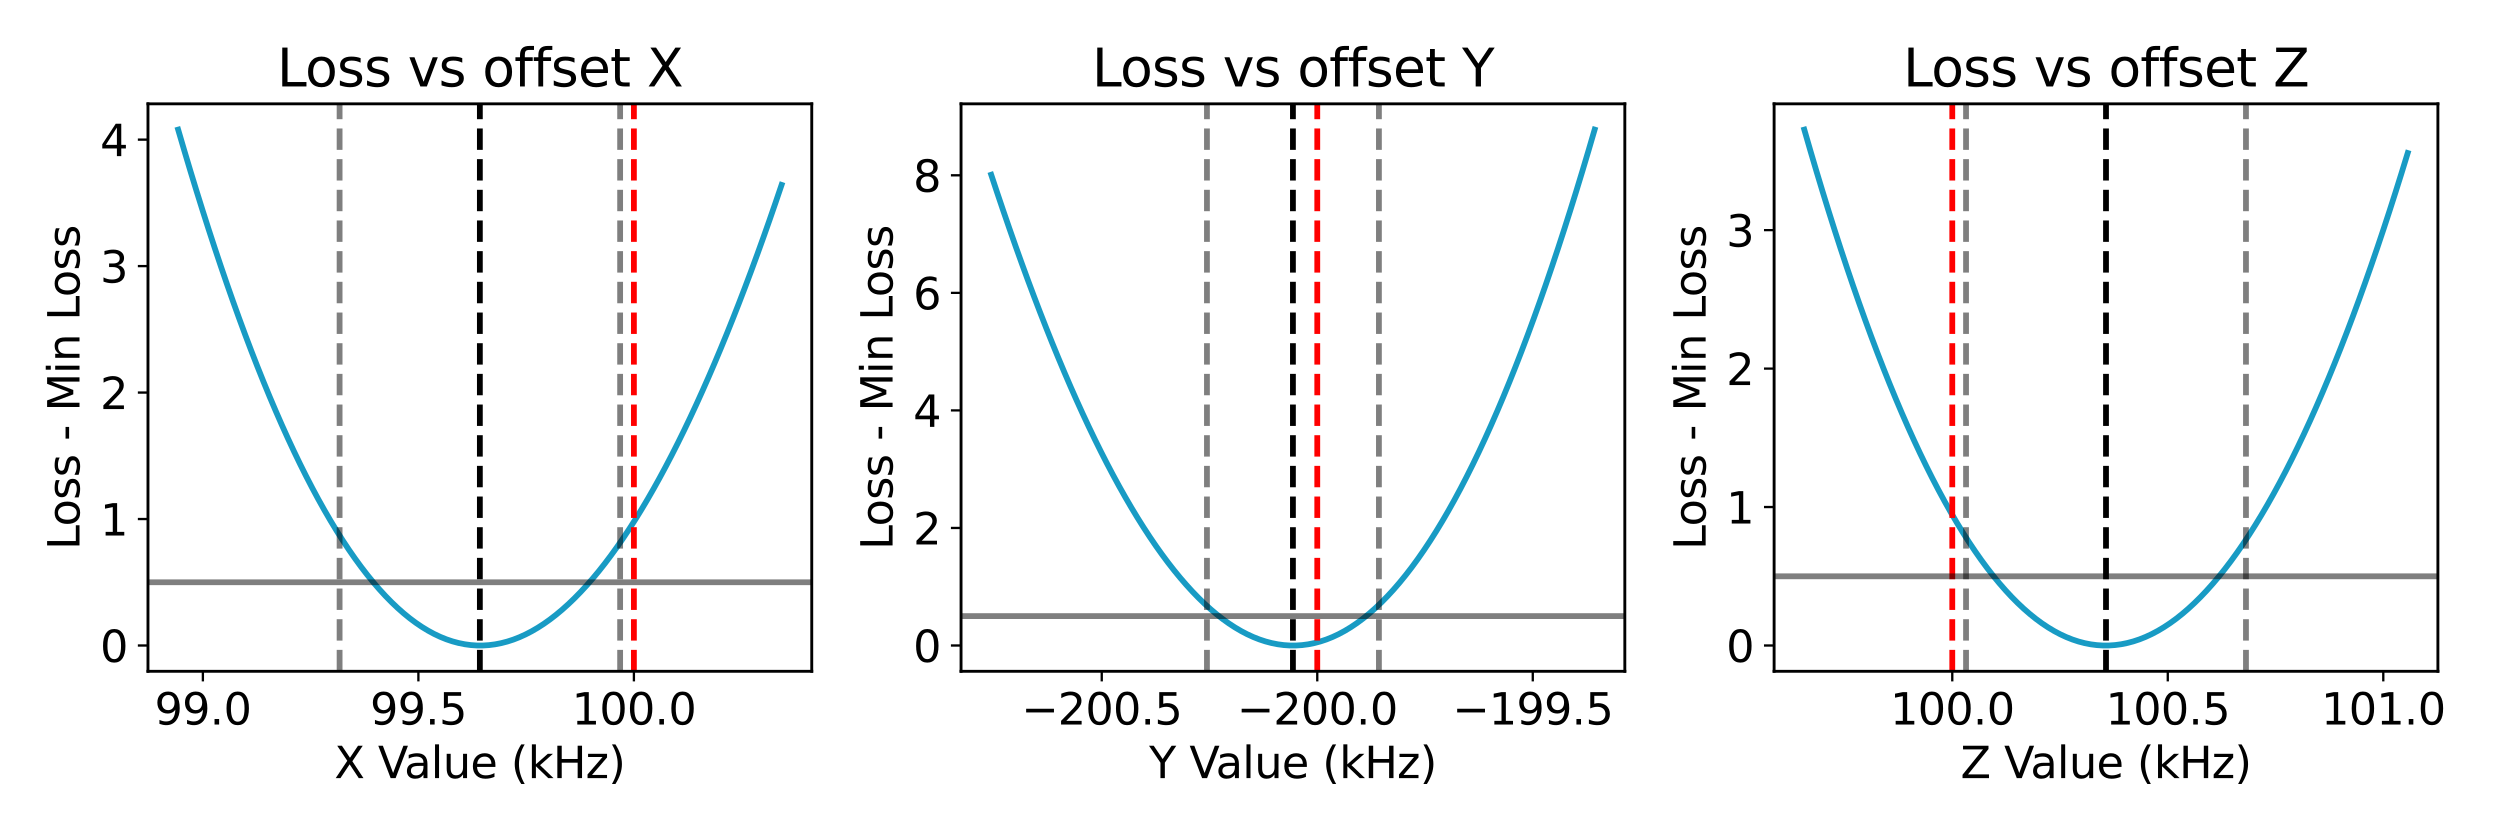 <?xml version="1.0" encoding="utf-8" standalone="no"?>
<!DOCTYPE svg PUBLIC "-//W3C//DTD SVG 1.1//EN"
  "http://www.w3.org/Graphics/SVG/1.1/DTD/svg11.dtd">
<svg xmlns:xlink="http://www.w3.org/1999/xlink" width="864pt" height="288pt" viewBox="0 0 864 288" xmlns="http://www.w3.org/2000/svg" version="1.1">
 <defs>
  <style type="text/css">*{stroke-linejoin: round; stroke-linecap: butt}</style>
 </defs>
 <g id="figure_1">
  <g id="patch_1">
   <path d="M 0 288 
L 864 288 
L 864 0 
L 0 0 
z
" style="fill: #ffffff"/>
  </g>
  <g id="axes_1">
   <g id="patch_2">
    <path d="M 51.14 232 
L 280.541 232 
L 280.541 35.88 
L 51.14 35.88 
z
" style="fill: #ffffff"/>
   </g>
   <g id="matplotlib.axis_1">
    <g id="xtick_1">
     <g id="line2d_1">
      <defs>
       <path id="m7a723e6d78" d="M 0 0 
L 0 3.5 
" style="stroke: #000000; stroke-width: 0.8"/>
      </defs>
      <g>
       <use xlink:href="#m7a723e6d78" x="70.115" y="232" style="stroke: #000000; stroke-width: 0.8"/>
      </g>
     </g>
     <g id="text_1">
      <!-- 99.0 -->
      <g transform="translate(53.416 250.398) scale(0.15 -0.15)">
       <defs>
        <path id="DejaVuSans-39" d="M 703 97 
L 703 672 
Q 941 559 1184 500 
Q 1428 441 1663 441 
Q 2288 441 2617 861 
Q 2947 1281 2994 2138 
Q 2813 1869 2534 1725 
Q 2256 1581 1919 1581 
Q 1219 1581 811 2004 
Q 403 2428 403 3163 
Q 403 3881 828 4315 
Q 1253 4750 1959 4750 
Q 2769 4750 3195 4129 
Q 3622 3509 3622 2328 
Q 3622 1225 3098 567 
Q 2575 -91 1691 -91 
Q 1453 -91 1209 -44 
Q 966 3 703 97 
z
M 1959 2075 
Q 2384 2075 2632 2365 
Q 2881 2656 2881 3163 
Q 2881 3666 2632 3958 
Q 2384 4250 1959 4250 
Q 1534 4250 1286 3958 
Q 1038 3666 1038 3163 
Q 1038 2656 1286 2365 
Q 1534 2075 1959 2075 
z
" transform="scale(0.016)"/>
        <path id="DejaVuSans-2e" d="M 684 794 
L 1344 794 
L 1344 0 
L 684 0 
L 684 794 
z
" transform="scale(0.016)"/>
        <path id="DejaVuSans-30" d="M 2034 4250 
Q 1547 4250 1301 3770 
Q 1056 3291 1056 2328 
Q 1056 1369 1301 889 
Q 1547 409 2034 409 
Q 2525 409 2770 889 
Q 3016 1369 3016 2328 
Q 3016 3291 2770 3770 
Q 2525 4250 2034 4250 
z
M 2034 4750 
Q 2819 4750 3233 4129 
Q 3647 3509 3647 2328 
Q 3647 1150 3233 529 
Q 2819 -91 2034 -91 
Q 1250 -91 836 529 
Q 422 1150 422 2328 
Q 422 3509 836 4129 
Q 1250 4750 2034 4750 
z
" transform="scale(0.016)"/>
       </defs>
       <use xlink:href="#DejaVuSans-39"/>
       <use xlink:href="#DejaVuSans-39" x="63.623"/>
       <use xlink:href="#DejaVuSans-2e" x="127.246"/>
       <use xlink:href="#DejaVuSans-30" x="159.033"/>
      </g>
     </g>
    </g>
    <g id="xtick_2">
     <g id="line2d_2">
      <g>
       <use xlink:href="#m7a723e6d78" x="144.596" y="232" style="stroke: #000000; stroke-width: 0.8"/>
      </g>
     </g>
     <g id="text_2">
      <!-- 99.5 -->
      <g transform="translate(127.897 250.398) scale(0.15 -0.15)">
       <defs>
        <path id="DejaVuSans-35" d="M 691 4666 
L 3169 4666 
L 3169 4134 
L 1269 4134 
L 1269 2991 
Q 1406 3038 1543 3061 
Q 1681 3084 1819 3084 
Q 2600 3084 3056 2656 
Q 3513 2228 3513 1497 
Q 3513 744 3044 326 
Q 2575 -91 1722 -91 
Q 1428 -91 1123 -41 
Q 819 9 494 109 
L 494 744 
Q 775 591 1075 516 
Q 1375 441 1709 441 
Q 2250 441 2565 725 
Q 2881 1009 2881 1497 
Q 2881 1984 2565 2268 
Q 2250 2553 1709 2553 
Q 1456 2553 1204 2497 
Q 953 2441 691 2322 
L 691 4666 
z
" transform="scale(0.016)"/>
       </defs>
       <use xlink:href="#DejaVuSans-39"/>
       <use xlink:href="#DejaVuSans-39" x="63.623"/>
       <use xlink:href="#DejaVuSans-2e" x="127.246"/>
       <use xlink:href="#DejaVuSans-35" x="159.033"/>
      </g>
     </g>
    </g>
    <g id="xtick_3">
     <g id="line2d_3">
      <g>
       <use xlink:href="#m7a723e6d78" x="219.077" y="232" style="stroke: #000000; stroke-width: 0.8"/>
      </g>
     </g>
     <g id="text_3">
      <!-- 100.0 -->
      <g transform="translate(197.606 250.398) scale(0.15 -0.15)">
       <defs>
        <path id="DejaVuSans-31" d="M 794 531 
L 1825 531 
L 1825 4091 
L 703 3866 
L 703 4441 
L 1819 4666 
L 2450 4666 
L 2450 531 
L 3481 531 
L 3481 0 
L 794 0 
L 794 531 
z
" transform="scale(0.016)"/>
       </defs>
       <use xlink:href="#DejaVuSans-31"/>
       <use xlink:href="#DejaVuSans-30" x="63.623"/>
       <use xlink:href="#DejaVuSans-30" x="127.246"/>
       <use xlink:href="#DejaVuSans-2e" x="190.869"/>
       <use xlink:href="#DejaVuSans-30" x="222.656"/>
      </g>
     </g>
    </g>
    <g id="text_4">
     <!-- X Value (kHz) -->
     <g transform="translate(115.567 268.915) scale(0.15 -0.15)">
      <defs>
       <path id="DejaVuSans-58" d="M 403 4666 
L 1081 4666 
L 2241 2931 
L 3406 4666 
L 4084 4666 
L 2584 2425 
L 4184 0 
L 3506 0 
L 2194 1984 
L 872 0 
L 191 0 
L 1856 2491 
L 403 4666 
z
" transform="scale(0.016)"/>
       <path id="DejaVuSans-20" transform="scale(0.016)"/>
       <path id="DejaVuSans-56" d="M 1831 0 
L 50 4666 
L 709 4666 
L 2188 738 
L 3669 4666 
L 4325 4666 
L 2547 0 
L 1831 0 
z
" transform="scale(0.016)"/>
       <path id="DejaVuSans-61" d="M 2194 1759 
Q 1497 1759 1228 1600 
Q 959 1441 959 1056 
Q 959 750 1161 570 
Q 1363 391 1709 391 
Q 2188 391 2477 730 
Q 2766 1069 2766 1631 
L 2766 1759 
L 2194 1759 
z
M 3341 1997 
L 3341 0 
L 2766 0 
L 2766 531 
Q 2569 213 2275 61 
Q 1981 -91 1556 -91 
Q 1019 -91 701 211 
Q 384 513 384 1019 
Q 384 1609 779 1909 
Q 1175 2209 1959 2209 
L 2766 2209 
L 2766 2266 
Q 2766 2663 2505 2880 
Q 2244 3097 1772 3097 
Q 1472 3097 1187 3025 
Q 903 2953 641 2809 
L 641 3341 
Q 956 3463 1253 3523 
Q 1550 3584 1831 3584 
Q 2591 3584 2966 3190 
Q 3341 2797 3341 1997 
z
" transform="scale(0.016)"/>
       <path id="DejaVuSans-6c" d="M 603 4863 
L 1178 4863 
L 1178 0 
L 603 0 
L 603 4863 
z
" transform="scale(0.016)"/>
       <path id="DejaVuSans-75" d="M 544 1381 
L 544 3500 
L 1119 3500 
L 1119 1403 
Q 1119 906 1312 657 
Q 1506 409 1894 409 
Q 2359 409 2629 706 
Q 2900 1003 2900 1516 
L 2900 3500 
L 3475 3500 
L 3475 0 
L 2900 0 
L 2900 538 
Q 2691 219 2414 64 
Q 2138 -91 1772 -91 
Q 1169 -91 856 284 
Q 544 659 544 1381 
z
M 1991 3584 
L 1991 3584 
z
" transform="scale(0.016)"/>
       <path id="DejaVuSans-65" d="M 3597 1894 
L 3597 1613 
L 953 1613 
Q 991 1019 1311 708 
Q 1631 397 2203 397 
Q 2534 397 2845 478 
Q 3156 559 3463 722 
L 3463 178 
Q 3153 47 2828 -22 
Q 2503 -91 2169 -91 
Q 1331 -91 842 396 
Q 353 884 353 1716 
Q 353 2575 817 3079 
Q 1281 3584 2069 3584 
Q 2775 3584 3186 3129 
Q 3597 2675 3597 1894 
z
M 3022 2063 
Q 3016 2534 2758 2815 
Q 2500 3097 2075 3097 
Q 1594 3097 1305 2825 
Q 1016 2553 972 2059 
L 3022 2063 
z
" transform="scale(0.016)"/>
       <path id="DejaVuSans-28" d="M 1984 4856 
Q 1566 4138 1362 3434 
Q 1159 2731 1159 2009 
Q 1159 1288 1364 580 
Q 1569 -128 1984 -844 
L 1484 -844 
Q 1016 -109 783 600 
Q 550 1309 550 2009 
Q 550 2706 781 3412 
Q 1013 4119 1484 4856 
L 1984 4856 
z
" transform="scale(0.016)"/>
       <path id="DejaVuSans-6b" d="M 581 4863 
L 1159 4863 
L 1159 1991 
L 2875 3500 
L 3609 3500 
L 1753 1863 
L 3688 0 
L 2938 0 
L 1159 1709 
L 1159 0 
L 581 0 
L 581 4863 
z
" transform="scale(0.016)"/>
       <path id="DejaVuSans-48" d="M 628 4666 
L 1259 4666 
L 1259 2753 
L 3553 2753 
L 3553 4666 
L 4184 4666 
L 4184 0 
L 3553 0 
L 3553 2222 
L 1259 2222 
L 1259 0 
L 628 0 
L 628 4666 
z
" transform="scale(0.016)"/>
       <path id="DejaVuSans-7a" d="M 353 3500 
L 3084 3500 
L 3084 2975 
L 922 459 
L 3084 459 
L 3084 0 
L 275 0 
L 275 525 
L 2438 3041 
L 353 3041 
L 353 3500 
z
" transform="scale(0.016)"/>
       <path id="DejaVuSans-29" d="M 513 4856 
L 1013 4856 
Q 1481 4119 1714 3412 
Q 1947 2706 1947 2009 
Q 1947 1309 1714 600 
Q 1481 -109 1013 -844 
L 513 -844 
Q 928 -128 1133 580 
Q 1338 1288 1338 2009 
Q 1338 2731 1133 3434 
Q 928 4138 513 4856 
z
" transform="scale(0.016)"/>
      </defs>
      <use xlink:href="#DejaVuSans-58"/>
      <use xlink:href="#DejaVuSans-20" x="68.506"/>
      <use xlink:href="#DejaVuSans-56" x="100.293"/>
      <use xlink:href="#DejaVuSans-61" x="160.951"/>
      <use xlink:href="#DejaVuSans-6c" x="222.23"/>
      <use xlink:href="#DejaVuSans-75" x="250.014"/>
      <use xlink:href="#DejaVuSans-65" x="313.393"/>
      <use xlink:href="#DejaVuSans-20" x="374.916"/>
      <use xlink:href="#DejaVuSans-28" x="406.703"/>
      <use xlink:href="#DejaVuSans-6b" x="445.717"/>
      <use xlink:href="#DejaVuSans-48" x="503.627"/>
      <use xlink:href="#DejaVuSans-7a" x="578.822"/>
      <use xlink:href="#DejaVuSans-29" x="631.312"/>
     </g>
    </g>
   </g>
   <g id="matplotlib.axis_2">
    <g id="ytick_1">
     <g id="line2d_4">
      <defs>
       <path id="m8a1da388a3" d="M 0 0 
L -3.5 0 
" style="stroke: #000000; stroke-width: 0.8"/>
      </defs>
      <g>
       <use xlink:href="#m8a1da388a3" x="51.14" y="223.085" style="stroke: #000000; stroke-width: 0.8"/>
      </g>
     </g>
     <g id="text_5">
      <!-- 0 -->
      <g transform="translate(34.596 228.784) scale(0.15 -0.15)">
       <use xlink:href="#DejaVuSans-30"/>
      </g>
     </g>
    </g>
    <g id="ytick_2">
     <g id="line2d_5">
      <g>
       <use xlink:href="#m8a1da388a3" x="51.14" y="179.378" style="stroke: #000000; stroke-width: 0.8"/>
      </g>
     </g>
     <g id="text_6">
      <!-- 1 -->
      <g transform="translate(34.596 185.077) scale(0.15 -0.15)">
       <use xlink:href="#DejaVuSans-31"/>
      </g>
     </g>
    </g>
    <g id="ytick_3">
     <g id="line2d_6">
      <g>
       <use xlink:href="#m8a1da388a3" x="51.14" y="135.671" style="stroke: #000000; stroke-width: 0.8"/>
      </g>
     </g>
     <g id="text_7">
      <!-- 2 -->
      <g transform="translate(34.596 141.37) scale(0.15 -0.15)">
       <defs>
        <path id="DejaVuSans-32" d="M 1228 531 
L 3431 531 
L 3431 0 
L 469 0 
L 469 531 
Q 828 903 1448 1529 
Q 2069 2156 2228 2338 
Q 2531 2678 2651 2914 
Q 2772 3150 2772 3378 
Q 2772 3750 2511 3984 
Q 2250 4219 1831 4219 
Q 1534 4219 1204 4116 
Q 875 4013 500 3803 
L 500 4441 
Q 881 4594 1212 4672 
Q 1544 4750 1819 4750 
Q 2544 4750 2975 4387 
Q 3406 4025 3406 3419 
Q 3406 3131 3298 2873 
Q 3191 2616 2906 2266 
Q 2828 2175 2409 1742 
Q 1991 1309 1228 531 
z
" transform="scale(0.016)"/>
       </defs>
       <use xlink:href="#DejaVuSans-32"/>
      </g>
     </g>
    </g>
    <g id="ytick_4">
     <g id="line2d_7">
      <g>
       <use xlink:href="#m8a1da388a3" x="51.14" y="91.965" style="stroke: #000000; stroke-width: 0.8"/>
      </g>
     </g>
     <g id="text_8">
      <!-- 3 -->
      <g transform="translate(34.596 97.663) scale(0.15 -0.15)">
       <defs>
        <path id="DejaVuSans-33" d="M 2597 2516 
Q 3050 2419 3304 2112 
Q 3559 1806 3559 1356 
Q 3559 666 3084 287 
Q 2609 -91 1734 -91 
Q 1441 -91 1130 -33 
Q 819 25 488 141 
L 488 750 
Q 750 597 1062 519 
Q 1375 441 1716 441 
Q 2309 441 2620 675 
Q 2931 909 2931 1356 
Q 2931 1769 2642 2001 
Q 2353 2234 1838 2234 
L 1294 2234 
L 1294 2753 
L 1863 2753 
Q 2328 2753 2575 2939 
Q 2822 3125 2822 3475 
Q 2822 3834 2567 4026 
Q 2313 4219 1838 4219 
Q 1578 4219 1281 4162 
Q 984 4106 628 3988 
L 628 4550 
Q 988 4650 1302 4700 
Q 1616 4750 1894 4750 
Q 2613 4750 3031 4423 
Q 3450 4097 3450 3541 
Q 3450 3153 3228 2886 
Q 3006 2619 2597 2516 
z
" transform="scale(0.016)"/>
       </defs>
       <use xlink:href="#DejaVuSans-33"/>
      </g>
     </g>
    </g>
    <g id="ytick_5">
     <g id="line2d_8">
      <g>
       <use xlink:href="#m8a1da388a3" x="51.14" y="48.258" style="stroke: #000000; stroke-width: 0.8"/>
      </g>
     </g>
     <g id="text_9">
      <!-- 4 -->
      <g transform="translate(34.596 53.956) scale(0.15 -0.15)">
       <defs>
        <path id="DejaVuSans-34" d="M 2419 4116 
L 825 1625 
L 2419 1625 
L 2419 4116 
z
M 2253 4666 
L 3047 4666 
L 3047 1625 
L 3713 1625 
L 3713 1100 
L 3047 1100 
L 3047 0 
L 2419 0 
L 2419 1100 
L 313 1100 
L 313 1709 
L 2253 4666 
z
" transform="scale(0.016)"/>
       </defs>
       <use xlink:href="#DejaVuSans-34"/>
      </g>
     </g>
    </g>
    <g id="text_10">
     <!-- Loss - Min Loss -->
     <g transform="translate(27.477 190.006) rotate(-90) scale(0.15 -0.15)">
      <defs>
       <path id="DejaVuSans-4c" d="M 628 4666 
L 1259 4666 
L 1259 531 
L 3531 531 
L 3531 0 
L 628 0 
L 628 4666 
z
" transform="scale(0.016)"/>
       <path id="DejaVuSans-6f" d="M 1959 3097 
Q 1497 3097 1228 2736 
Q 959 2375 959 1747 
Q 959 1119 1226 758 
Q 1494 397 1959 397 
Q 2419 397 2687 759 
Q 2956 1122 2956 1747 
Q 2956 2369 2687 2733 
Q 2419 3097 1959 3097 
z
M 1959 3584 
Q 2709 3584 3137 3096 
Q 3566 2609 3566 1747 
Q 3566 888 3137 398 
Q 2709 -91 1959 -91 
Q 1206 -91 779 398 
Q 353 888 353 1747 
Q 353 2609 779 3096 
Q 1206 3584 1959 3584 
z
" transform="scale(0.016)"/>
       <path id="DejaVuSans-73" d="M 2834 3397 
L 2834 2853 
Q 2591 2978 2328 3040 
Q 2066 3103 1784 3103 
Q 1356 3103 1142 2972 
Q 928 2841 928 2578 
Q 928 2378 1081 2264 
Q 1234 2150 1697 2047 
L 1894 2003 
Q 2506 1872 2764 1633 
Q 3022 1394 3022 966 
Q 3022 478 2636 193 
Q 2250 -91 1575 -91 
Q 1294 -91 989 -36 
Q 684 19 347 128 
L 347 722 
Q 666 556 975 473 
Q 1284 391 1588 391 
Q 1994 391 2212 530 
Q 2431 669 2431 922 
Q 2431 1156 2273 1281 
Q 2116 1406 1581 1522 
L 1381 1569 
Q 847 1681 609 1914 
Q 372 2147 372 2553 
Q 372 3047 722 3315 
Q 1072 3584 1716 3584 
Q 2034 3584 2315 3537 
Q 2597 3491 2834 3397 
z
" transform="scale(0.016)"/>
       <path id="DejaVuSans-2d" d="M 313 2009 
L 1997 2009 
L 1997 1497 
L 313 1497 
L 313 2009 
z
" transform="scale(0.016)"/>
       <path id="DejaVuSans-4d" d="M 628 4666 
L 1569 4666 
L 2759 1491 
L 3956 4666 
L 4897 4666 
L 4897 0 
L 4281 0 
L 4281 4097 
L 3078 897 
L 2444 897 
L 1241 4097 
L 1241 0 
L 628 0 
L 628 4666 
z
" transform="scale(0.016)"/>
       <path id="DejaVuSans-69" d="M 603 3500 
L 1178 3500 
L 1178 0 
L 603 0 
L 603 3500 
z
M 603 4863 
L 1178 4863 
L 1178 4134 
L 603 4134 
L 603 4863 
z
" transform="scale(0.016)"/>
       <path id="DejaVuSans-6e" d="M 3513 2113 
L 3513 0 
L 2938 0 
L 2938 2094 
Q 2938 2591 2744 2837 
Q 2550 3084 2163 3084 
Q 1697 3084 1428 2787 
Q 1159 2491 1159 1978 
L 1159 0 
L 581 0 
L 581 3500 
L 1159 3500 
L 1159 2956 
Q 1366 3272 1645 3428 
Q 1925 3584 2291 3584 
Q 2894 3584 3203 3211 
Q 3513 2838 3513 2113 
z
" transform="scale(0.016)"/>
      </defs>
      <use xlink:href="#DejaVuSans-4c"/>
      <use xlink:href="#DejaVuSans-6f" x="53.963"/>
      <use xlink:href="#DejaVuSans-73" x="115.145"/>
      <use xlink:href="#DejaVuSans-73" x="167.244"/>
      <use xlink:href="#DejaVuSans-20" x="219.344"/>
      <use xlink:href="#DejaVuSans-2d" x="251.131"/>
      <use xlink:href="#DejaVuSans-20" x="287.215"/>
      <use xlink:href="#DejaVuSans-4d" x="319.002"/>
      <use xlink:href="#DejaVuSans-69" x="405.281"/>
      <use xlink:href="#DejaVuSans-6e" x="433.064"/>
      <use xlink:href="#DejaVuSans-20" x="496.443"/>
      <use xlink:href="#DejaVuSans-4c" x="528.23"/>
      <use xlink:href="#DejaVuSans-6f" x="582.193"/>
      <use xlink:href="#DejaVuSans-73" x="643.375"/>
      <use xlink:href="#DejaVuSans-73" x="695.475"/>
     </g>
    </g>
   </g>
   <g id="line2d_9">
    <path d="M 61.567 44.795 
L 63.674 51.979 
L 65.78 59.016 
L 67.887 65.905 
L 69.993 72.647 
L 72.1 79.241 
L 74.206 85.687 
L 76.313 91.985 
L 78.42 98.135 
L 80.526 104.136 
L 82.633 109.989 
L 84.739 115.694 
L 86.846 121.25 
L 88.952 126.658 
L 91.059 131.917 
L 93.165 137.028 
L 95.272 141.989 
L 97.378 146.802 
L 99.485 151.467 
L 101.591 155.983 
L 103.698 160.35 
L 105.804 164.568 
L 107.911 168.638 
L 110.017 172.56 
L 112.124 176.333 
L 114.23 179.958 
L 116.337 183.435 
L 118.444 186.764 
L 120.55 189.945 
L 122.657 192.979 
L 124.763 195.865 
L 126.87 198.604 
L 128.976 201.196 
L 131.083 203.641 
L 133.189 205.94 
L 135.296 208.092 
L 137.402 210.099 
L 139.509 211.96 
L 141.615 213.676 
L 143.722 215.247 
L 145.828 216.673 
L 147.935 217.955 
L 150.041 219.094 
L 152.148 220.089 
L 154.254 220.942 
L 156.361 221.652 
L 158.468 222.221 
L 160.574 222.648 
L 162.681 222.934 
L 164.787 223.079 
L 166.894 223.085 
L 169 222.952 
L 171.107 222.68 
L 173.213 222.27 
L 175.32 221.723 
L 177.426 221.039 
L 179.533 220.218 
L 181.639 219.262 
L 183.746 218.17 
L 185.852 216.945 
L 187.959 215.585 
L 190.065 214.092 
L 192.172 212.467 
L 194.278 210.71 
L 196.385 208.822 
L 198.492 206.802 
L 200.598 204.653 
L 202.705 202.375 
L 204.811 199.967 
L 206.918 197.432 
L 209.024 194.769 
L 211.131 191.978 
L 213.237 189.061 
L 215.344 186.018 
L 217.45 182.849 
L 219.557 179.556 
L 221.663 176.137 
L 223.77 172.595 
L 225.876 168.929 
L 227.983 165.14 
L 230.089 161.227 
L 232.196 157.192 
L 234.302 153.035 
L 236.409 148.756 
L 238.516 144.356 
L 240.622 139.834 
L 242.729 135.191 
L 244.835 130.427 
L 246.942 125.543 
L 249.048 120.538 
L 251.155 115.413 
L 253.261 110.168 
L 255.368 104.803 
L 257.474 99.319 
L 259.581 93.714 
L 261.687 87.99 
L 263.794 82.147 
L 265.9 76.185 
L 268.007 70.103 
L 270.113 63.902 
" clip-path="url(#p1c7051ad28)" style="fill: none; stroke: #189bc4; stroke-width: 2; stroke-linecap: square"/>
   </g>
   <g id="line2d_10">
    <path d="M 165.84 232 
L 165.84 35.88 
" clip-path="url(#p1c7051ad28)" style="fill: none; stroke-dasharray: 7.4,3.2; stroke-dashoffset: 0; stroke: #000000; stroke-width: 2"/>
   </g>
   <g id="line2d_11">
    <path d="M 219.077 232 
L 219.077 35.88 
" clip-path="url(#p1c7051ad28)" style="fill: none; stroke-dasharray: 7.4,3.2; stroke-dashoffset: 0; stroke: #ff0000; stroke-width: 2"/>
   </g>
   <g id="line2d_12">
    <path d="M 51.14 201.232 
L 280.541 201.232 
" clip-path="url(#p1c7051ad28)" style="fill: none; stroke: #000000; stroke-opacity: 0.5; stroke-width: 2; stroke-linecap: square"/>
   </g>
   <g id="line2d_13">
    <path d="M 117.363 232 
L 117.363 35.88 
" clip-path="url(#p1c7051ad28)" style="fill: none; stroke-dasharray: 7.4,3.2; stroke-dashoffset: 0; stroke: #000000; stroke-opacity: 0.5; stroke-width: 2"/>
   </g>
   <g id="line2d_14">
    <path d="M 214.317 232 
L 214.317 35.88 
" clip-path="url(#p1c7051ad28)" style="fill: none; stroke-dasharray: 7.4,3.2; stroke-dashoffset: 0; stroke: #000000; stroke-opacity: 0.5; stroke-width: 2"/>
   </g>
   <g id="patch_3">
    <path d="M 51.14 232 
L 51.14 35.88 
" style="fill: none; stroke: #000000; stroke-linejoin: miter; stroke-linecap: square"/>
   </g>
   <g id="patch_4">
    <path d="M 280.541 232 
L 280.541 35.88 
" style="fill: none; stroke: #000000; stroke-linejoin: miter; stroke-linecap: square"/>
   </g>
   <g id="patch_5">
    <path d="M 51.14 232 
L 280.541 232 
" style="fill: none; stroke: #000000; stroke-linejoin: miter; stroke-linecap: square"/>
   </g>
   <g id="patch_6">
    <path d="M 51.14 35.88 
L 280.541 35.88 
" style="fill: none; stroke: #000000; stroke-linejoin: miter; stroke-linecap: square"/>
   </g>
   <g id="text_11">
    <!-- Loss vs offset X -->
    <g transform="translate(95.74 29.88) scale(0.18 -0.18)">
     <defs>
      <path id="DejaVuSans-76" d="M 191 3500 
L 800 3500 
L 1894 563 
L 2988 3500 
L 3597 3500 
L 2284 0 
L 1503 0 
L 191 3500 
z
" transform="scale(0.016)"/>
      <path id="DejaVuSans-66" d="M 2375 4863 
L 2375 4384 
L 1825 4384 
Q 1516 4384 1395 4259 
Q 1275 4134 1275 3809 
L 1275 3500 
L 2222 3500 
L 2222 3053 
L 1275 3053 
L 1275 0 
L 697 0 
L 697 3053 
L 147 3053 
L 147 3500 
L 697 3500 
L 697 3744 
Q 697 4328 969 4595 
Q 1241 4863 1831 4863 
L 2375 4863 
z
" transform="scale(0.016)"/>
      <path id="DejaVuSans-74" d="M 1172 4494 
L 1172 3500 
L 2356 3500 
L 2356 3053 
L 1172 3053 
L 1172 1153 
Q 1172 725 1289 603 
Q 1406 481 1766 481 
L 2356 481 
L 2356 0 
L 1766 0 
Q 1100 0 847 248 
Q 594 497 594 1153 
L 594 3053 
L 172 3053 
L 172 3500 
L 594 3500 
L 594 4494 
L 1172 4494 
z
" transform="scale(0.016)"/>
     </defs>
     <use xlink:href="#DejaVuSans-4c"/>
     <use xlink:href="#DejaVuSans-6f" x="53.963"/>
     <use xlink:href="#DejaVuSans-73" x="115.145"/>
     <use xlink:href="#DejaVuSans-73" x="167.244"/>
     <use xlink:href="#DejaVuSans-20" x="219.344"/>
     <use xlink:href="#DejaVuSans-76" x="251.131"/>
     <use xlink:href="#DejaVuSans-73" x="310.311"/>
     <use xlink:href="#DejaVuSans-20" x="362.41"/>
     <use xlink:href="#DejaVuSans-6f" x="394.197"/>
     <use xlink:href="#DejaVuSans-66" x="455.379"/>
     <use xlink:href="#DejaVuSans-66" x="490.584"/>
     <use xlink:href="#DejaVuSans-73" x="525.789"/>
     <use xlink:href="#DejaVuSans-65" x="577.889"/>
     <use xlink:href="#DejaVuSans-74" x="639.412"/>
     <use xlink:href="#DejaVuSans-20" x="678.621"/>
     <use xlink:href="#DejaVuSans-58" x="710.408"/>
    </g>
   </g>
  </g>
  <g id="axes_2">
   <g id="patch_7">
    <path d="M 332.137 232 
L 561.538 232 
L 561.538 35.88 
L 332.137 35.88 
z
" style="fill: #ffffff"/>
   </g>
   <g id="matplotlib.axis_3">
    <g id="xtick_4">
     <g id="line2d_15">
      <g>
       <use xlink:href="#m7a723e6d78" x="380.766" y="232" style="stroke: #000000; stroke-width: 0.8"/>
      </g>
     </g>
     <g id="text_12">
      <!-- −200.5 -->
      <g transform="translate(353.01 250.398) scale(0.15 -0.15)">
       <defs>
        <path id="DejaVuSans-2212" d="M 678 2272 
L 4684 2272 
L 4684 1741 
L 678 1741 
L 678 2272 
z
" transform="scale(0.016)"/>
       </defs>
       <use xlink:href="#DejaVuSans-2212"/>
       <use xlink:href="#DejaVuSans-32" x="83.789"/>
       <use xlink:href="#DejaVuSans-30" x="147.412"/>
       <use xlink:href="#DejaVuSans-30" x="211.035"/>
       <use xlink:href="#DejaVuSans-2e" x="274.658"/>
       <use xlink:href="#DejaVuSans-35" x="306.445"/>
      </g>
     </g>
    </g>
    <g id="xtick_5">
     <g id="line2d_16">
      <g>
       <use xlink:href="#m7a723e6d78" x="455.247" y="232" style="stroke: #000000; stroke-width: 0.8"/>
      </g>
     </g>
     <g id="text_13">
      <!-- −200.0 -->
      <g transform="translate(427.491 250.398) scale(0.15 -0.15)">
       <use xlink:href="#DejaVuSans-2212"/>
       <use xlink:href="#DejaVuSans-32" x="83.789"/>
       <use xlink:href="#DejaVuSans-30" x="147.412"/>
       <use xlink:href="#DejaVuSans-30" x="211.035"/>
       <use xlink:href="#DejaVuSans-2e" x="274.658"/>
       <use xlink:href="#DejaVuSans-30" x="306.445"/>
      </g>
     </g>
    </g>
    <g id="xtick_6">
     <g id="line2d_17">
      <g>
       <use xlink:href="#m7a723e6d78" x="529.728" y="232" style="stroke: #000000; stroke-width: 0.8"/>
      </g>
     </g>
     <g id="text_14">
      <!-- −199.5 -->
      <g transform="translate(501.972 250.398) scale(0.15 -0.15)">
       <use xlink:href="#DejaVuSans-2212"/>
       <use xlink:href="#DejaVuSans-31" x="83.789"/>
       <use xlink:href="#DejaVuSans-39" x="147.412"/>
       <use xlink:href="#DejaVuSans-39" x="211.035"/>
       <use xlink:href="#DejaVuSans-2e" x="274.658"/>
       <use xlink:href="#DejaVuSans-35" x="306.445"/>
      </g>
     </g>
    </g>
    <g id="text_15">
     <!-- Y Value (kHz) -->
     <g transform="translate(397.12 268.915) scale(0.15 -0.15)">
      <defs>
       <path id="DejaVuSans-59" d="M -13 4666 
L 666 4666 
L 1959 2747 
L 3244 4666 
L 3922 4666 
L 2272 2222 
L 2272 0 
L 1638 0 
L 1638 2222 
L -13 4666 
z
" transform="scale(0.016)"/>
      </defs>
      <use xlink:href="#DejaVuSans-59"/>
      <use xlink:href="#DejaVuSans-20" x="61.084"/>
      <use xlink:href="#DejaVuSans-56" x="92.871"/>
      <use xlink:href="#DejaVuSans-61" x="153.529"/>
      <use xlink:href="#DejaVuSans-6c" x="214.809"/>
      <use xlink:href="#DejaVuSans-75" x="242.592"/>
      <use xlink:href="#DejaVuSans-65" x="305.971"/>
      <use xlink:href="#DejaVuSans-20" x="367.494"/>
      <use xlink:href="#DejaVuSans-28" x="399.281"/>
      <use xlink:href="#DejaVuSans-6b" x="438.295"/>
      <use xlink:href="#DejaVuSans-48" x="496.205"/>
      <use xlink:href="#DejaVuSans-7a" x="571.4"/>
      <use xlink:href="#DejaVuSans-29" x="623.891"/>
     </g>
    </g>
   </g>
   <g id="matplotlib.axis_4">
    <g id="ytick_6">
     <g id="line2d_18">
      <g>
       <use xlink:href="#m8a1da388a3" x="332.137" y="223.085" style="stroke: #000000; stroke-width: 0.8"/>
      </g>
     </g>
     <g id="text_16">
      <!-- 0 -->
      <g transform="translate(315.593 228.784) scale(0.15 -0.15)">
       <use xlink:href="#DejaVuSans-30"/>
      </g>
     </g>
    </g>
    <g id="ytick_7">
     <g id="line2d_19">
      <g>
       <use xlink:href="#m8a1da388a3" x="332.137" y="182.461" style="stroke: #000000; stroke-width: 0.8"/>
      </g>
     </g>
     <g id="text_17">
      <!-- 2 -->
      <g transform="translate(315.593 188.16) scale(0.15 -0.15)">
       <use xlink:href="#DejaVuSans-32"/>
      </g>
     </g>
    </g>
    <g id="ytick_8">
     <g id="line2d_20">
      <g>
       <use xlink:href="#m8a1da388a3" x="332.137" y="141.836" style="stroke: #000000; stroke-width: 0.8"/>
      </g>
     </g>
     <g id="text_18">
      <!-- 4 -->
      <g transform="translate(315.593 147.535) scale(0.15 -0.15)">
       <use xlink:href="#DejaVuSans-34"/>
      </g>
     </g>
    </g>
    <g id="ytick_9">
     <g id="line2d_21">
      <g>
       <use xlink:href="#m8a1da388a3" x="332.137" y="101.212" style="stroke: #000000; stroke-width: 0.8"/>
      </g>
     </g>
     <g id="text_19">
      <!-- 6 -->
      <g transform="translate(315.593 106.911) scale(0.15 -0.15)">
       <defs>
        <path id="DejaVuSans-36" d="M 2113 2584 
Q 1688 2584 1439 2293 
Q 1191 2003 1191 1497 
Q 1191 994 1439 701 
Q 1688 409 2113 409 
Q 2538 409 2786 701 
Q 3034 994 3034 1497 
Q 3034 2003 2786 2293 
Q 2538 2584 2113 2584 
z
M 3366 4563 
L 3366 3988 
Q 3128 4100 2886 4159 
Q 2644 4219 2406 4219 
Q 1781 4219 1451 3797 
Q 1122 3375 1075 2522 
Q 1259 2794 1537 2939 
Q 1816 3084 2150 3084 
Q 2853 3084 3261 2657 
Q 3669 2231 3669 1497 
Q 3669 778 3244 343 
Q 2819 -91 2113 -91 
Q 1303 -91 875 529 
Q 447 1150 447 2328 
Q 447 3434 972 4092 
Q 1497 4750 2381 4750 
Q 2619 4750 2861 4703 
Q 3103 4656 3366 4563 
z
" transform="scale(0.016)"/>
       </defs>
       <use xlink:href="#DejaVuSans-36"/>
      </g>
     </g>
    </g>
    <g id="ytick_10">
     <g id="line2d_22">
      <g>
       <use xlink:href="#m8a1da388a3" x="332.137" y="60.587" style="stroke: #000000; stroke-width: 0.8"/>
      </g>
     </g>
     <g id="text_20">
      <!-- 8 -->
      <g transform="translate(315.593 66.286) scale(0.15 -0.15)">
       <defs>
        <path id="DejaVuSans-38" d="M 2034 2216 
Q 1584 2216 1326 1975 
Q 1069 1734 1069 1313 
Q 1069 891 1326 650 
Q 1584 409 2034 409 
Q 2484 409 2743 651 
Q 3003 894 3003 1313 
Q 3003 1734 2745 1975 
Q 2488 2216 2034 2216 
z
M 1403 2484 
Q 997 2584 770 2862 
Q 544 3141 544 3541 
Q 544 4100 942 4425 
Q 1341 4750 2034 4750 
Q 2731 4750 3128 4425 
Q 3525 4100 3525 3541 
Q 3525 3141 3298 2862 
Q 3072 2584 2669 2484 
Q 3125 2378 3379 2068 
Q 3634 1759 3634 1313 
Q 3634 634 3220 271 
Q 2806 -91 2034 -91 
Q 1263 -91 848 271 
Q 434 634 434 1313 
Q 434 1759 690 2068 
Q 947 2378 1403 2484 
z
M 1172 3481 
Q 1172 3119 1398 2916 
Q 1625 2713 2034 2713 
Q 2441 2713 2670 2916 
Q 2900 3119 2900 3481 
Q 2900 3844 2670 4047 
Q 2441 4250 2034 4250 
Q 1625 4250 1398 4047 
Q 1172 3844 1172 3481 
z
" transform="scale(0.016)"/>
       </defs>
       <use xlink:href="#DejaVuSans-38"/>
      </g>
     </g>
    </g>
    <g id="text_21">
     <!-- Loss - Min Loss -->
     <g transform="translate(308.474 190.006) rotate(-90) scale(0.15 -0.15)">
      <use xlink:href="#DejaVuSans-4c"/>
      <use xlink:href="#DejaVuSans-6f" x="53.963"/>
      <use xlink:href="#DejaVuSans-73" x="115.145"/>
      <use xlink:href="#DejaVuSans-73" x="167.244"/>
      <use xlink:href="#DejaVuSans-20" x="219.344"/>
      <use xlink:href="#DejaVuSans-2d" x="251.131"/>
      <use xlink:href="#DejaVuSans-20" x="287.215"/>
      <use xlink:href="#DejaVuSans-4d" x="319.002"/>
      <use xlink:href="#DejaVuSans-69" x="405.281"/>
      <use xlink:href="#DejaVuSans-6e" x="433.064"/>
      <use xlink:href="#DejaVuSans-20" x="496.443"/>
      <use xlink:href="#DejaVuSans-4c" x="528.23"/>
      <use xlink:href="#DejaVuSans-6f" x="582.193"/>
      <use xlink:href="#DejaVuSans-73" x="643.375"/>
      <use xlink:href="#DejaVuSans-73" x="695.475"/>
     </g>
    </g>
   </g>
   <g id="line2d_23">
    <path d="M 342.564 60.395 
L 344.671 66.742 
L 346.777 72.973 
L 348.884 79.085 
L 350.99 85.078 
L 353.097 90.952 
L 355.203 96.705 
L 357.31 102.337 
L 359.416 107.847 
L 361.523 113.233 
L 363.629 118.497 
L 365.736 123.636 
L 367.843 128.651 
L 369.949 133.54 
L 372.056 138.304 
L 374.162 142.941 
L 376.269 147.452 
L 378.375 151.836 
L 380.482 156.092 
L 382.588 160.22 
L 384.695 164.22 
L 386.801 168.092 
L 388.908 171.835 
L 391.014 175.448 
L 393.121 178.933 
L 395.227 182.288 
L 397.334 185.512 
L 399.44 188.607 
L 401.547 191.571 
L 403.653 194.404 
L 405.76 197.106 
L 407.867 199.677 
L 409.973 202.116 
L 412.08 204.424 
L 414.186 206.599 
L 416.293 208.641 
L 418.399 210.551 
L 420.506 212.327 
L 422.612 213.969 
L 424.719 215.477 
L 426.825 216.851 
L 428.932 218.089 
L 431.038 219.192 
L 433.145 220.16 
L 435.251 220.991 
L 437.358 221.685 
L 439.464 222.241 
L 441.571 222.66 
L 443.677 222.941 
L 445.784 223.083 
L 447.891 223.085 
L 449.997 222.948 
L 452.104 222.671 
L 454.21 222.252 
L 456.317 221.692 
L 458.423 220.991 
L 460.53 220.147 
L 462.636 219.16 
L 464.743 218.031 
L 466.849 216.757 
L 468.956 215.34 
L 471.062 213.777 
L 473.169 212.07 
L 475.275 210.218 
L 477.382 208.22 
L 479.488 206.076 
L 481.595 203.785 
L 483.701 201.348 
L 485.808 198.763 
L 487.915 196.031 
L 490.021 193.152 
L 492.128 190.124 
L 494.234 186.948 
L 496.341 183.624 
L 498.447 180.152 
L 500.554 176.53 
L 502.66 172.76 
L 504.767 168.84 
L 506.873 164.771 
L 508.98 160.553 
L 511.086 156.185 
L 513.193 151.668 
L 515.299 147.001 
L 517.406 142.184 
L 519.512 137.218 
L 521.619 132.102 
L 523.725 126.836 
L 525.832 121.421 
L 527.939 115.856 
L 530.045 110.141 
L 532.152 104.277 
L 534.258 98.264 
L 536.365 92.101 
L 538.471 85.789 
L 540.578 79.328 
L 542.684 72.718 
L 544.791 65.96 
L 546.897 59.053 
L 549.004 51.998 
L 551.11 44.795 
" clip-path="url(#p78c042f5da)" style="fill: none; stroke: #189bc4; stroke-width: 2; stroke-linecap: square"/>
   </g>
   <g id="line2d_24">
    <path d="M 446.837 232 
L 446.837 35.88 
" clip-path="url(#p78c042f5da)" style="fill: none; stroke-dasharray: 7.4,3.2; stroke-dashoffset: 0; stroke: #000000; stroke-width: 2"/>
   </g>
   <g id="line2d_25">
    <path d="M 455.247 232 
L 455.247 35.88 
" clip-path="url(#p78c042f5da)" style="fill: none; stroke-dasharray: 7.4,3.2; stroke-dashoffset: 0; stroke: #ff0000; stroke-width: 2"/>
   </g>
   <g id="line2d_26">
    <path d="M 332.137 212.929 
L 561.538 212.929 
" clip-path="url(#p78c042f5da)" style="fill: none; stroke: #000000; stroke-opacity: 0.5; stroke-width: 2; stroke-linecap: square"/>
   </g>
   <g id="line2d_27">
    <path d="M 417.12 232 
L 417.12 35.88 
" clip-path="url(#p78c042f5da)" style="fill: none; stroke-dasharray: 7.4,3.2; stroke-dashoffset: 0; stroke: #000000; stroke-opacity: 0.5; stroke-width: 2"/>
   </g>
   <g id="line2d_28">
    <path d="M 476.554 232 
L 476.554 35.88 
" clip-path="url(#p78c042f5da)" style="fill: none; stroke-dasharray: 7.4,3.2; stroke-dashoffset: 0; stroke: #000000; stroke-opacity: 0.5; stroke-width: 2"/>
   </g>
   <g id="patch_8">
    <path d="M 332.137 232 
L 332.137 35.88 
" style="fill: none; stroke: #000000; stroke-linejoin: miter; stroke-linecap: square"/>
   </g>
   <g id="patch_9">
    <path d="M 561.538 232 
L 561.538 35.88 
" style="fill: none; stroke: #000000; stroke-linejoin: miter; stroke-linecap: square"/>
   </g>
   <g id="patch_10">
    <path d="M 332.137 232 
L 561.538 232 
" style="fill: none; stroke: #000000; stroke-linejoin: miter; stroke-linecap: square"/>
   </g>
   <g id="patch_11">
    <path d="M 332.137 35.88 
L 561.538 35.88 
" style="fill: none; stroke: #000000; stroke-linejoin: miter; stroke-linecap: square"/>
   </g>
   <g id="text_22">
    <!-- Loss vs offset Y -->
    <g transform="translate(377.405 29.88) scale(0.18 -0.18)">
     <use xlink:href="#DejaVuSans-4c"/>
     <use xlink:href="#DejaVuSans-6f" x="53.963"/>
     <use xlink:href="#DejaVuSans-73" x="115.145"/>
     <use xlink:href="#DejaVuSans-73" x="167.244"/>
     <use xlink:href="#DejaVuSans-20" x="219.344"/>
     <use xlink:href="#DejaVuSans-76" x="251.131"/>
     <use xlink:href="#DejaVuSans-73" x="310.311"/>
     <use xlink:href="#DejaVuSans-20" x="362.41"/>
     <use xlink:href="#DejaVuSans-6f" x="394.197"/>
     <use xlink:href="#DejaVuSans-66" x="455.379"/>
     <use xlink:href="#DejaVuSans-66" x="490.584"/>
     <use xlink:href="#DejaVuSans-73" x="525.789"/>
     <use xlink:href="#DejaVuSans-65" x="577.889"/>
     <use xlink:href="#DejaVuSans-74" x="639.412"/>
     <use xlink:href="#DejaVuSans-20" x="678.621"/>
     <use xlink:href="#DejaVuSans-59" x="710.408"/>
    </g>
   </g>
  </g>
  <g id="axes_3">
   <g id="patch_12">
    <path d="M 613.134 232 
L 842.535 232 
L 842.535 35.88 
L 613.134 35.88 
z
" style="fill: #ffffff"/>
   </g>
   <g id="matplotlib.axis_5">
    <g id="xtick_7">
     <g id="line2d_29">
      <g>
       <use xlink:href="#m7a723e6d78" x="674.704" y="232" style="stroke: #000000; stroke-width: 0.8"/>
      </g>
     </g>
     <g id="text_23">
      <!-- 100.0 -->
      <g transform="translate(653.232 250.398) scale(0.15 -0.15)">
       <use xlink:href="#DejaVuSans-31"/>
       <use xlink:href="#DejaVuSans-30" x="63.623"/>
       <use xlink:href="#DejaVuSans-30" x="127.246"/>
       <use xlink:href="#DejaVuSans-2e" x="190.869"/>
       <use xlink:href="#DejaVuSans-30" x="222.656"/>
      </g>
     </g>
    </g>
    <g id="xtick_8">
     <g id="line2d_30">
      <g>
       <use xlink:href="#m7a723e6d78" x="749.184" y="232" style="stroke: #000000; stroke-width: 0.8"/>
      </g>
     </g>
     <g id="text_24">
      <!-- 100.5 -->
      <g transform="translate(727.713 250.398) scale(0.15 -0.15)">
       <use xlink:href="#DejaVuSans-31"/>
       <use xlink:href="#DejaVuSans-30" x="63.623"/>
       <use xlink:href="#DejaVuSans-30" x="127.246"/>
       <use xlink:href="#DejaVuSans-2e" x="190.869"/>
       <use xlink:href="#DejaVuSans-35" x="222.656"/>
      </g>
     </g>
    </g>
    <g id="xtick_9">
     <g id="line2d_31">
      <g>
       <use xlink:href="#m7a723e6d78" x="823.665" y="232" style="stroke: #000000; stroke-width: 0.8"/>
      </g>
     </g>
     <g id="text_25">
      <!-- 101.0 -->
      <g transform="translate(802.194 250.398) scale(0.15 -0.15)">
       <use xlink:href="#DejaVuSans-31"/>
       <use xlink:href="#DejaVuSans-30" x="63.623"/>
       <use xlink:href="#DejaVuSans-31" x="127.246"/>
       <use xlink:href="#DejaVuSans-2e" x="190.869"/>
       <use xlink:href="#DejaVuSans-30" x="222.656"/>
      </g>
     </g>
    </g>
    <g id="text_26">
     <!-- Z Value (kHz) -->
     <g transform="translate(677.561 268.915) scale(0.15 -0.15)">
      <defs>
       <path id="DejaVuSans-5a" d="M 359 4666 
L 4025 4666 
L 4025 4184 
L 1075 531 
L 4097 531 
L 4097 0 
L 288 0 
L 288 481 
L 3238 4134 
L 359 4134 
L 359 4666 
z
" transform="scale(0.016)"/>
      </defs>
      <use xlink:href="#DejaVuSans-5a"/>
      <use xlink:href="#DejaVuSans-20" x="68.506"/>
      <use xlink:href="#DejaVuSans-56" x="100.293"/>
      <use xlink:href="#DejaVuSans-61" x="160.951"/>
      <use xlink:href="#DejaVuSans-6c" x="222.23"/>
      <use xlink:href="#DejaVuSans-75" x="250.014"/>
      <use xlink:href="#DejaVuSans-65" x="313.393"/>
      <use xlink:href="#DejaVuSans-20" x="374.916"/>
      <use xlink:href="#DejaVuSans-28" x="406.703"/>
      <use xlink:href="#DejaVuSans-6b" x="445.717"/>
      <use xlink:href="#DejaVuSans-48" x="503.627"/>
      <use xlink:href="#DejaVuSans-7a" x="578.822"/>
      <use xlink:href="#DejaVuSans-29" x="631.312"/>
     </g>
    </g>
   </g>
   <g id="matplotlib.axis_6">
    <g id="ytick_11">
     <g id="line2d_32">
      <g>
       <use xlink:href="#m8a1da388a3" x="613.134" y="223.085" style="stroke: #000000; stroke-width: 0.8"/>
      </g>
     </g>
     <g id="text_27">
      <!-- 0 -->
      <g transform="translate(596.59 228.784) scale(0.15 -0.15)">
       <use xlink:href="#DejaVuSans-30"/>
      </g>
     </g>
    </g>
    <g id="ytick_12">
     <g id="line2d_33">
      <g>
       <use xlink:href="#m8a1da388a3" x="613.134" y="175.235" style="stroke: #000000; stroke-width: 0.8"/>
      </g>
     </g>
     <g id="text_28">
      <!-- 1 -->
      <g transform="translate(596.59 180.934) scale(0.15 -0.15)">
       <use xlink:href="#DejaVuSans-31"/>
      </g>
     </g>
    </g>
    <g id="ytick_13">
     <g id="line2d_34">
      <g>
       <use xlink:href="#m8a1da388a3" x="613.134" y="127.384" style="stroke: #000000; stroke-width: 0.8"/>
      </g>
     </g>
     <g id="text_29">
      <!-- 2 -->
      <g transform="translate(596.59 133.083) scale(0.15 -0.15)">
       <use xlink:href="#DejaVuSans-32"/>
      </g>
     </g>
    </g>
    <g id="ytick_14">
     <g id="line2d_35">
      <g>
       <use xlink:href="#m8a1da388a3" x="613.134" y="79.534" style="stroke: #000000; stroke-width: 0.8"/>
      </g>
     </g>
     <g id="text_30">
      <!-- 3 -->
      <g transform="translate(596.59 85.233) scale(0.15 -0.15)">
       <use xlink:href="#DejaVuSans-33"/>
      </g>
     </g>
    </g>
    <g id="text_31">
     <!-- Loss - Min Loss -->
     <g transform="translate(589.471 190.006) rotate(-90) scale(0.15 -0.15)">
      <use xlink:href="#DejaVuSans-4c"/>
      <use xlink:href="#DejaVuSans-6f" x="53.963"/>
      <use xlink:href="#DejaVuSans-73" x="115.145"/>
      <use xlink:href="#DejaVuSans-73" x="167.244"/>
      <use xlink:href="#DejaVuSans-20" x="219.344"/>
      <use xlink:href="#DejaVuSans-2d" x="251.131"/>
      <use xlink:href="#DejaVuSans-20" x="287.215"/>
      <use xlink:href="#DejaVuSans-4d" x="319.002"/>
      <use xlink:href="#DejaVuSans-69" x="405.281"/>
      <use xlink:href="#DejaVuSans-6e" x="433.064"/>
      <use xlink:href="#DejaVuSans-20" x="496.443"/>
      <use xlink:href="#DejaVuSans-4c" x="528.23"/>
      <use xlink:href="#DejaVuSans-6f" x="582.193"/>
      <use xlink:href="#DejaVuSans-73" x="643.375"/>
      <use xlink:href="#DejaVuSans-73" x="695.475"/>
     </g>
    </g>
   </g>
   <g id="line2d_36">
    <path d="M 623.561 44.795 
L 625.668 52.081 
L 627.774 59.21 
L 629.881 66.184 
L 631.987 73.002 
L 634.094 79.664 
L 636.2 86.17 
L 638.307 92.521 
L 640.413 98.716 
L 642.52 104.756 
L 644.626 110.642 
L 646.733 116.373 
L 648.839 121.949 
L 650.946 127.371 
L 653.053 132.64 
L 655.159 137.755 
L 657.266 142.717 
L 659.372 147.525 
L 661.479 152.182 
L 663.585 156.686 
L 665.692 161.038 
L 667.798 165.239 
L 669.905 169.289 
L 672.011 173.188 
L 674.118 176.937 
L 676.224 180.536 
L 678.331 183.985 
L 680.437 187.286 
L 682.544 190.438 
L 684.65 193.441 
L 686.757 196.298 
L 688.863 199.006 
L 690.97 201.568 
L 693.077 203.984 
L 695.183 206.254 
L 697.29 208.378 
L 699.396 210.358 
L 701.503 212.192 
L 703.609 213.883 
L 705.716 215.43 
L 707.822 216.833 
L 709.929 218.094 
L 712.035 219.213 
L 714.142 220.189 
L 716.248 221.024 
L 718.355 221.717 
L 720.461 222.27 
L 722.568 222.682 
L 724.674 222.954 
L 726.781 223.085 
L 728.887 223.078 
L 730.994 222.931 
L 733.101 222.645 
L 735.207 222.22 
L 737.314 221.656 
L 739.42 220.954 
L 741.527 220.114 
L 743.633 219.136 
L 745.74 218.02 
L 747.846 216.766 
L 749.953 215.374 
L 752.059 213.845 
L 754.166 212.178 
L 756.272 210.374 
L 758.379 208.432 
L 760.485 206.353 
L 762.592 204.136 
L 764.698 201.782 
L 766.805 199.29 
L 768.911 196.66 
L 771.018 193.892 
L 773.125 190.987 
L 775.231 187.943 
L 777.338 184.761 
L 779.444 181.441 
L 781.551 177.982 
L 783.657 174.385 
L 785.764 170.648 
L 787.87 166.773 
L 789.977 162.759 
L 792.083 158.604 
L 794.19 154.311 
L 796.296 149.877 
L 798.403 145.303 
L 800.509 140.589 
L 802.616 135.734 
L 804.722 130.739 
L 806.829 125.602 
L 808.935 120.325 
L 811.042 114.905 
L 813.149 109.344 
L 815.255 103.641 
L 817.362 97.796 
L 819.468 91.809 
L 821.575 85.679 
L 823.681 79.406 
L 825.788 72.99 
L 827.894 66.431 
L 830.001 59.728 
L 832.107 52.882 
" clip-path="url(#p5e68d01a1f)" style="fill: none; stroke: #189bc4; stroke-width: 2; stroke-linecap: square"/>
   </g>
   <g id="line2d_37">
    <path d="M 727.834 232 
L 727.834 35.88 
" clip-path="url(#p5e68d01a1f)" style="fill: none; stroke-dasharray: 7.4,3.2; stroke-dashoffset: 0; stroke: #000000; stroke-width: 2"/>
   </g>
   <g id="line2d_38">
    <path d="M 674.704 232 
L 674.704 35.88 
" clip-path="url(#p5e68d01a1f)" style="fill: none; stroke-dasharray: 7.4,3.2; stroke-dashoffset: 0; stroke: #ff0000; stroke-width: 2"/>
   </g>
   <g id="line2d_39">
    <path d="M 613.134 199.16 
L 842.535 199.16 
" clip-path="url(#p5e68d01a1f)" style="fill: none; stroke: #000000; stroke-opacity: 0.5; stroke-width: 2; stroke-linecap: square"/>
   </g>
   <g id="line2d_40">
    <path d="M 679.463 232 
L 679.463 35.88 
" clip-path="url(#p5e68d01a1f)" style="fill: none; stroke-dasharray: 7.4,3.2; stroke-dashoffset: 0; stroke: #000000; stroke-opacity: 0.5; stroke-width: 2"/>
   </g>
   <g id="line2d_41">
    <path d="M 776.206 232 
L 776.206 35.88 
" clip-path="url(#p5e68d01a1f)" style="fill: none; stroke-dasharray: 7.4,3.2; stroke-dashoffset: 0; stroke: #000000; stroke-opacity: 0.5; stroke-width: 2"/>
   </g>
   <g id="patch_13">
    <path d="M 613.134 232 
L 613.134 35.88 
" style="fill: none; stroke: #000000; stroke-linejoin: miter; stroke-linecap: square"/>
   </g>
   <g id="patch_14">
    <path d="M 842.535 232 
L 842.535 35.88 
" style="fill: none; stroke: #000000; stroke-linejoin: miter; stroke-linecap: square"/>
   </g>
   <g id="patch_15">
    <path d="M 613.134 232 
L 842.535 232 
" style="fill: none; stroke: #000000; stroke-linejoin: miter; stroke-linecap: square"/>
   </g>
   <g id="patch_16">
    <path d="M 613.134 35.88 
L 842.535 35.88 
" style="fill: none; stroke: #000000; stroke-linejoin: miter; stroke-linecap: square"/>
   </g>
   <g id="text_32">
    <!-- Loss vs offset Z -->
    <g transform="translate(657.734 29.88) scale(0.18 -0.18)">
     <use xlink:href="#DejaVuSans-4c"/>
     <use xlink:href="#DejaVuSans-6f" x="53.963"/>
     <use xlink:href="#DejaVuSans-73" x="115.145"/>
     <use xlink:href="#DejaVuSans-73" x="167.244"/>
     <use xlink:href="#DejaVuSans-20" x="219.344"/>
     <use xlink:href="#DejaVuSans-76" x="251.131"/>
     <use xlink:href="#DejaVuSans-73" x="310.311"/>
     <use xlink:href="#DejaVuSans-20" x="362.41"/>
     <use xlink:href="#DejaVuSans-6f" x="394.197"/>
     <use xlink:href="#DejaVuSans-66" x="455.379"/>
     <use xlink:href="#DejaVuSans-66" x="490.584"/>
     <use xlink:href="#DejaVuSans-73" x="525.789"/>
     <use xlink:href="#DejaVuSans-65" x="577.889"/>
     <use xlink:href="#DejaVuSans-74" x="639.412"/>
     <use xlink:href="#DejaVuSans-20" x="678.621"/>
     <use xlink:href="#DejaVuSans-5a" x="710.408"/>
    </g>
   </g>
  </g>
 </g>
 <defs>
  <clipPath id="p1c7051ad28">
   <rect x="51.14" y="35.88" width="229.401" height="196.12"/>
  </clipPath>
  <clipPath id="p78c042f5da">
   <rect x="332.137" y="35.88" width="229.401" height="196.12"/>
  </clipPath>
  <clipPath id="p5e68d01a1f">
   <rect x="613.134" y="35.88" width="229.401" height="196.12"/>
  </clipPath>
 </defs>
</svg>
